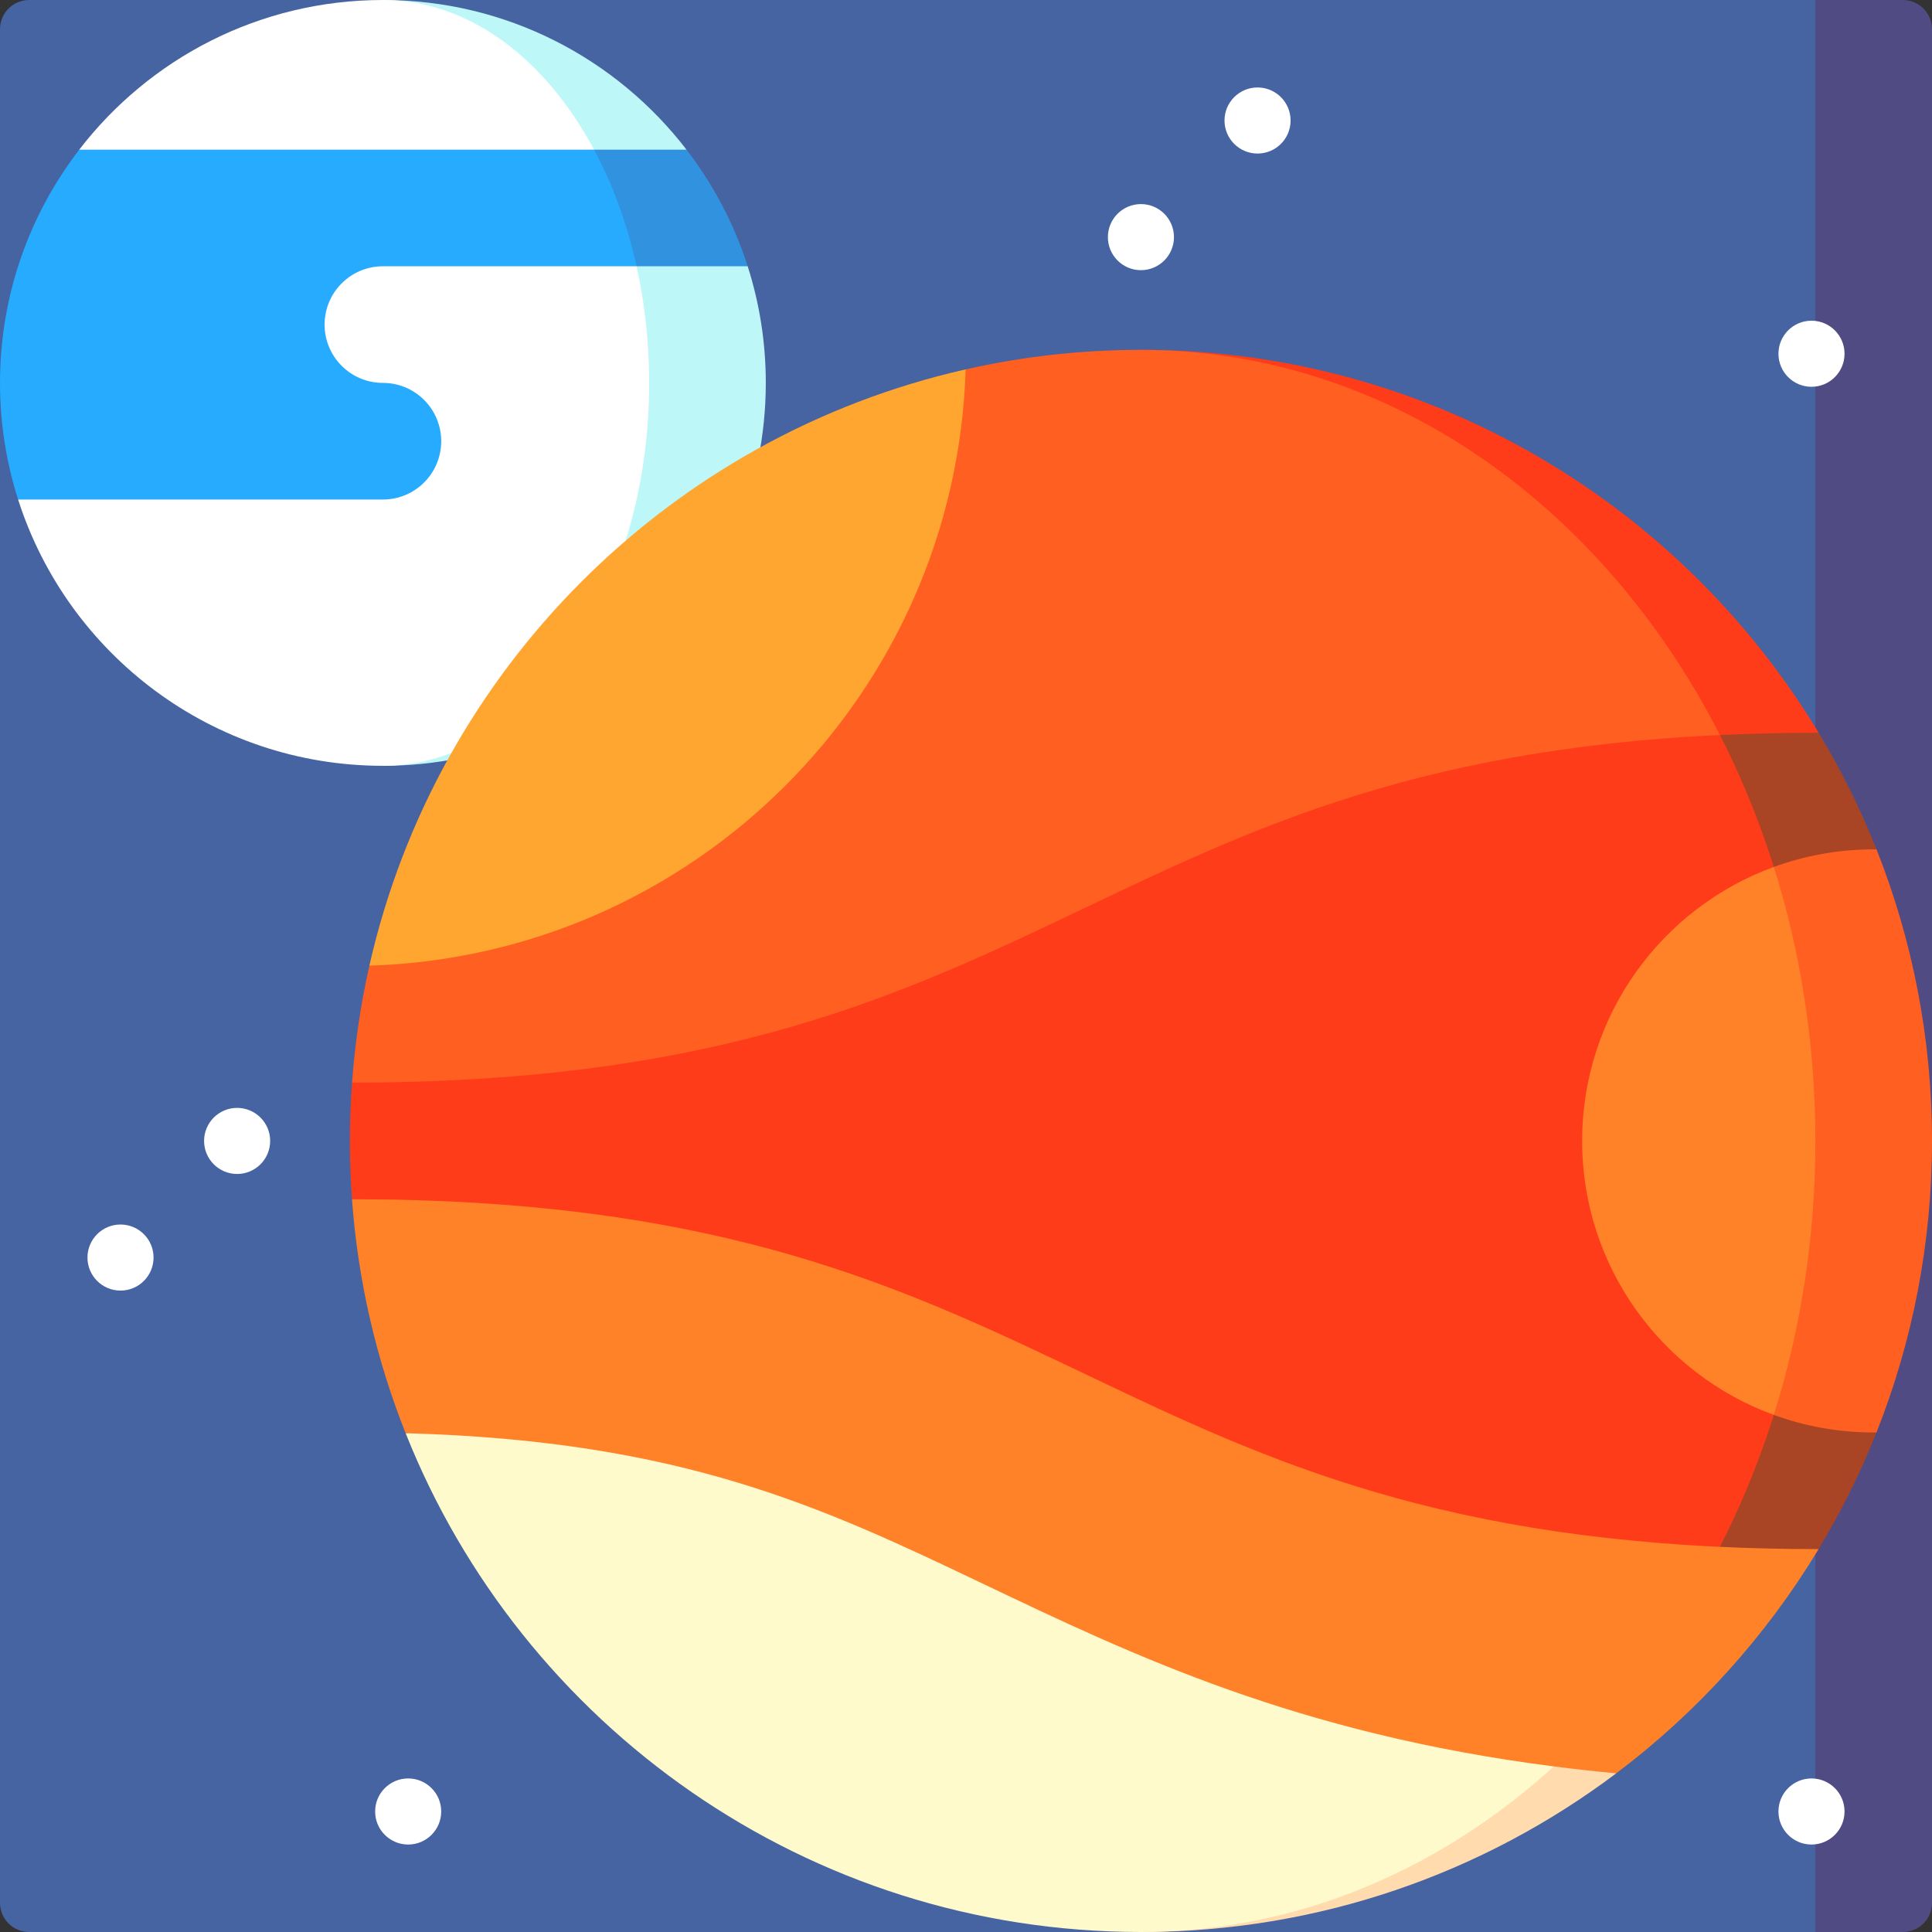 <?xml version="1.0" encoding="iso-8859-1"?>
<!-- Generator: Adobe Illustrator 24.1.1, SVG Export Plug-In . SVG Version: 6.00 Build 0)  -->
<svg version="1.1" id="Capa_1" xmlns="http://www.w3.org/2000/svg" xmlns:xlink="http://www.w3.org/1999/xlink" x="0px" y="0px"
	 viewBox="0 0 497 497" style="enable-background:new 0 0 497 497;" xml:space="preserve">
<rect x="0" y="0" width="497" height="497" fill="#333333" stroke="none"/>
<g>
	<path style="fill:#504B83;" d="M467,0L248.5,248.5L467,497h22.5c4.142,0,7.5-3.358,7.5-7.5V7.5c0-4.142-3.358-7.5-7.5-7.5H467z"/>
	<path style="fill:#4663A2;" d="M0,7.5v482c0,4.142,3.358,7.5,7.5,7.5H467V0H7.5C3.358,0,0,3.358,0,7.5z"/>
	<path style="fill:#BDF7F7;" d="M98.5,0v68.5l78.104-30C158.597,15.092,130.316,0,98.5,0z"/>
	<path style="fill:#FFFFFF;" d="M98.5,0C66.682,0,38.394,15.091,20.386,38.5l78.114,30l54.323-30C140.3,15.091,120.627,0,98.5,0z"/>
	<path style="fill:#3193E0;" d="M152.823,38.5l-15.949,95.902L192.341,68.5c-3.501-10.961-8.877-21.081-15.738-30H152.823z"/>
	<path style="fill:#26ABFF;" d="M20.386,38.5C7.605,55.115,0,75.918,0,98.5c0,10.462,1.637,20.54,4.659,30l123.841,30l38.374-54.098
		c0.08-1.953,0.126-3.92,0.126-5.902c0-22.582-5.289-43.385-14.177-60H20.386z"/>
	<path style="fill:#BDF7F7;" d="M192.341,68.5H163.76L98.5,197c54.4,0,98.5-44.1,98.5-98.5C197,88.038,195.363,77.96,192.341,68.5z"
		/>
	<path style="fill:#FFFFFF;" d="M167,98.5c0-10.462-1.138-20.54-3.24-30H98.5c-8.284,0-15,6.716-15,15c0,8.284,6.716,15,15,15
		s15,6.716,15,15c0,8.284-6.716,15-15,15H4.659C17.349,168.229,54.562,197,98.5,197C136.331,197,167,152.9,167,98.5z"/>
	<path style="fill:#FFDBAE;" d="M293.5,497l113.322-49.405l8.939,8.591C381.722,481.808,339.387,497,293.5,497z"/>
	<path style="fill:#FFFACC;" d="M104.348,368.687l189.152-30l113.322,108.908C376.421,478.38,336.815,497,293.5,497
		C207.669,497,134.255,443.86,104.348,368.687z"/>
	<path style="fill:#FF3C19;" d="M467.847,188.5l-19.404,13.356L293.5,90C367.473,90,432.222,129.473,467.847,188.5z"/>
	<path style="fill:#FF5F21;" d="M448.443,201.856L293.5,308.5l-202.934-30c0.75-10.257,2.244-20.307,4.456-30.087L248.413,95.022
		C262.917,91.741,278.005,90,293.5,90C361.214,90,419.859,135.503,448.443,201.856z"/>
	<path style="fill:#FF8229;" d="M399.717,454.406c-65.995-8.437-108.135-28.52-146.352-46.753
		c-41.449-19.774-77.583-37.008-149.017-38.966c-7.496-18.842-12.26-39.067-13.801-60.187c0.005,0,202.953-30,202.953-30
		l154.938,106.654C436.748,412.29,420.029,435.933,399.717,454.406z"/>
	<path style="fill:#FF8229;" d="M415.761,456.186c-5.509-0.514-10.842-1.115-16.044-1.78l48.722-69.251l19.388,13.346
		C454.3,420.906,436.593,440.505,415.761,456.186z"/>
	<path style="fill:#A94525;" d="M482.713,368.5c-4.15,10.452-9.14,20.48-14.887,30c-8.867,0-17.317-0.2-25.389-0.579l0-208.842
		c8.079-0.38,16.536-0.579,25.41-0.579c5.746,9.519,10.732,19.547,14.88,30L482.713,368.5z"/>
	<path style="fill:#FF3C19;" d="M442.437,397.921C278.783,390.231,270.325,308.5,90.552,308.5c-0.366-4.953-0.552-9.955-0.552-15
		c0-5.047,0.203-10.046,0.566-15c179.759-0.004,188.221-81.731,351.871-89.421C458.029,219.608,467,255.324,467,293.5
		C467,331.677,458.029,367.392,442.437,397.921z"/>
	<path style="fill:#FF5F21;" d="M482.713,368.5H482c-9.026,0-17.679-1.597-25.694-4.519V223.019
		c8.015-2.923,16.668-4.519,25.694-4.519h0.727c9.209,23.209,14.273,48.512,14.273,75C497,319.991,491.928,345.293,482.713,368.5z"
		/>
	<path style="fill:#FF8229;" d="M456.307,363.981C427.54,353.492,407,325.896,407,293.5s20.54-59.991,49.306-70.481
		C463.22,244.981,467,268.722,467,293.5C467,318.278,463.22,342.02,456.307,363.981z"/>
	<path style="fill:#FFA630;" d="M95.022,248.413c17.234-76.187,77.204-136.157,153.391-153.391
		C245.812,178.566,178.566,245.812,95.022,248.413z"/>
	<circle style="fill:#FFFFFF;" cx="61" cy="293.5" r="8.5"/>
	<circle style="fill:#FFFFFF;" cx="31" cy="323.5" r="8.5"/>
	<circle style="fill:#FFFFFF;" cx="293.5" cy="61" r="8.5"/>
	<circle style="fill:#FFFFFF;" cx="323.5" cy="31" r="8.5"/>
	<circle style="fill:#FFFFFF;" cx="466" cy="91" r="8.5"/>
	<circle style="fill:#FFFFFF;" cx="466" cy="466" r="8.5"/>
	<circle style="fill:#FFFFFF;" cx="105" cy="466" r="8.5"/>
</g>
<g>
</g>
<g>
</g>
<g>
</g>
<g>
</g>
<g>
</g>
<g>
</g>
<g>
</g>
<g>
</g>
<g>
</g>
<g>
</g>
<g>
</g>
<g>
</g>
<g>
</g>
<g>
</g>
<g>
</g>
</svg>

